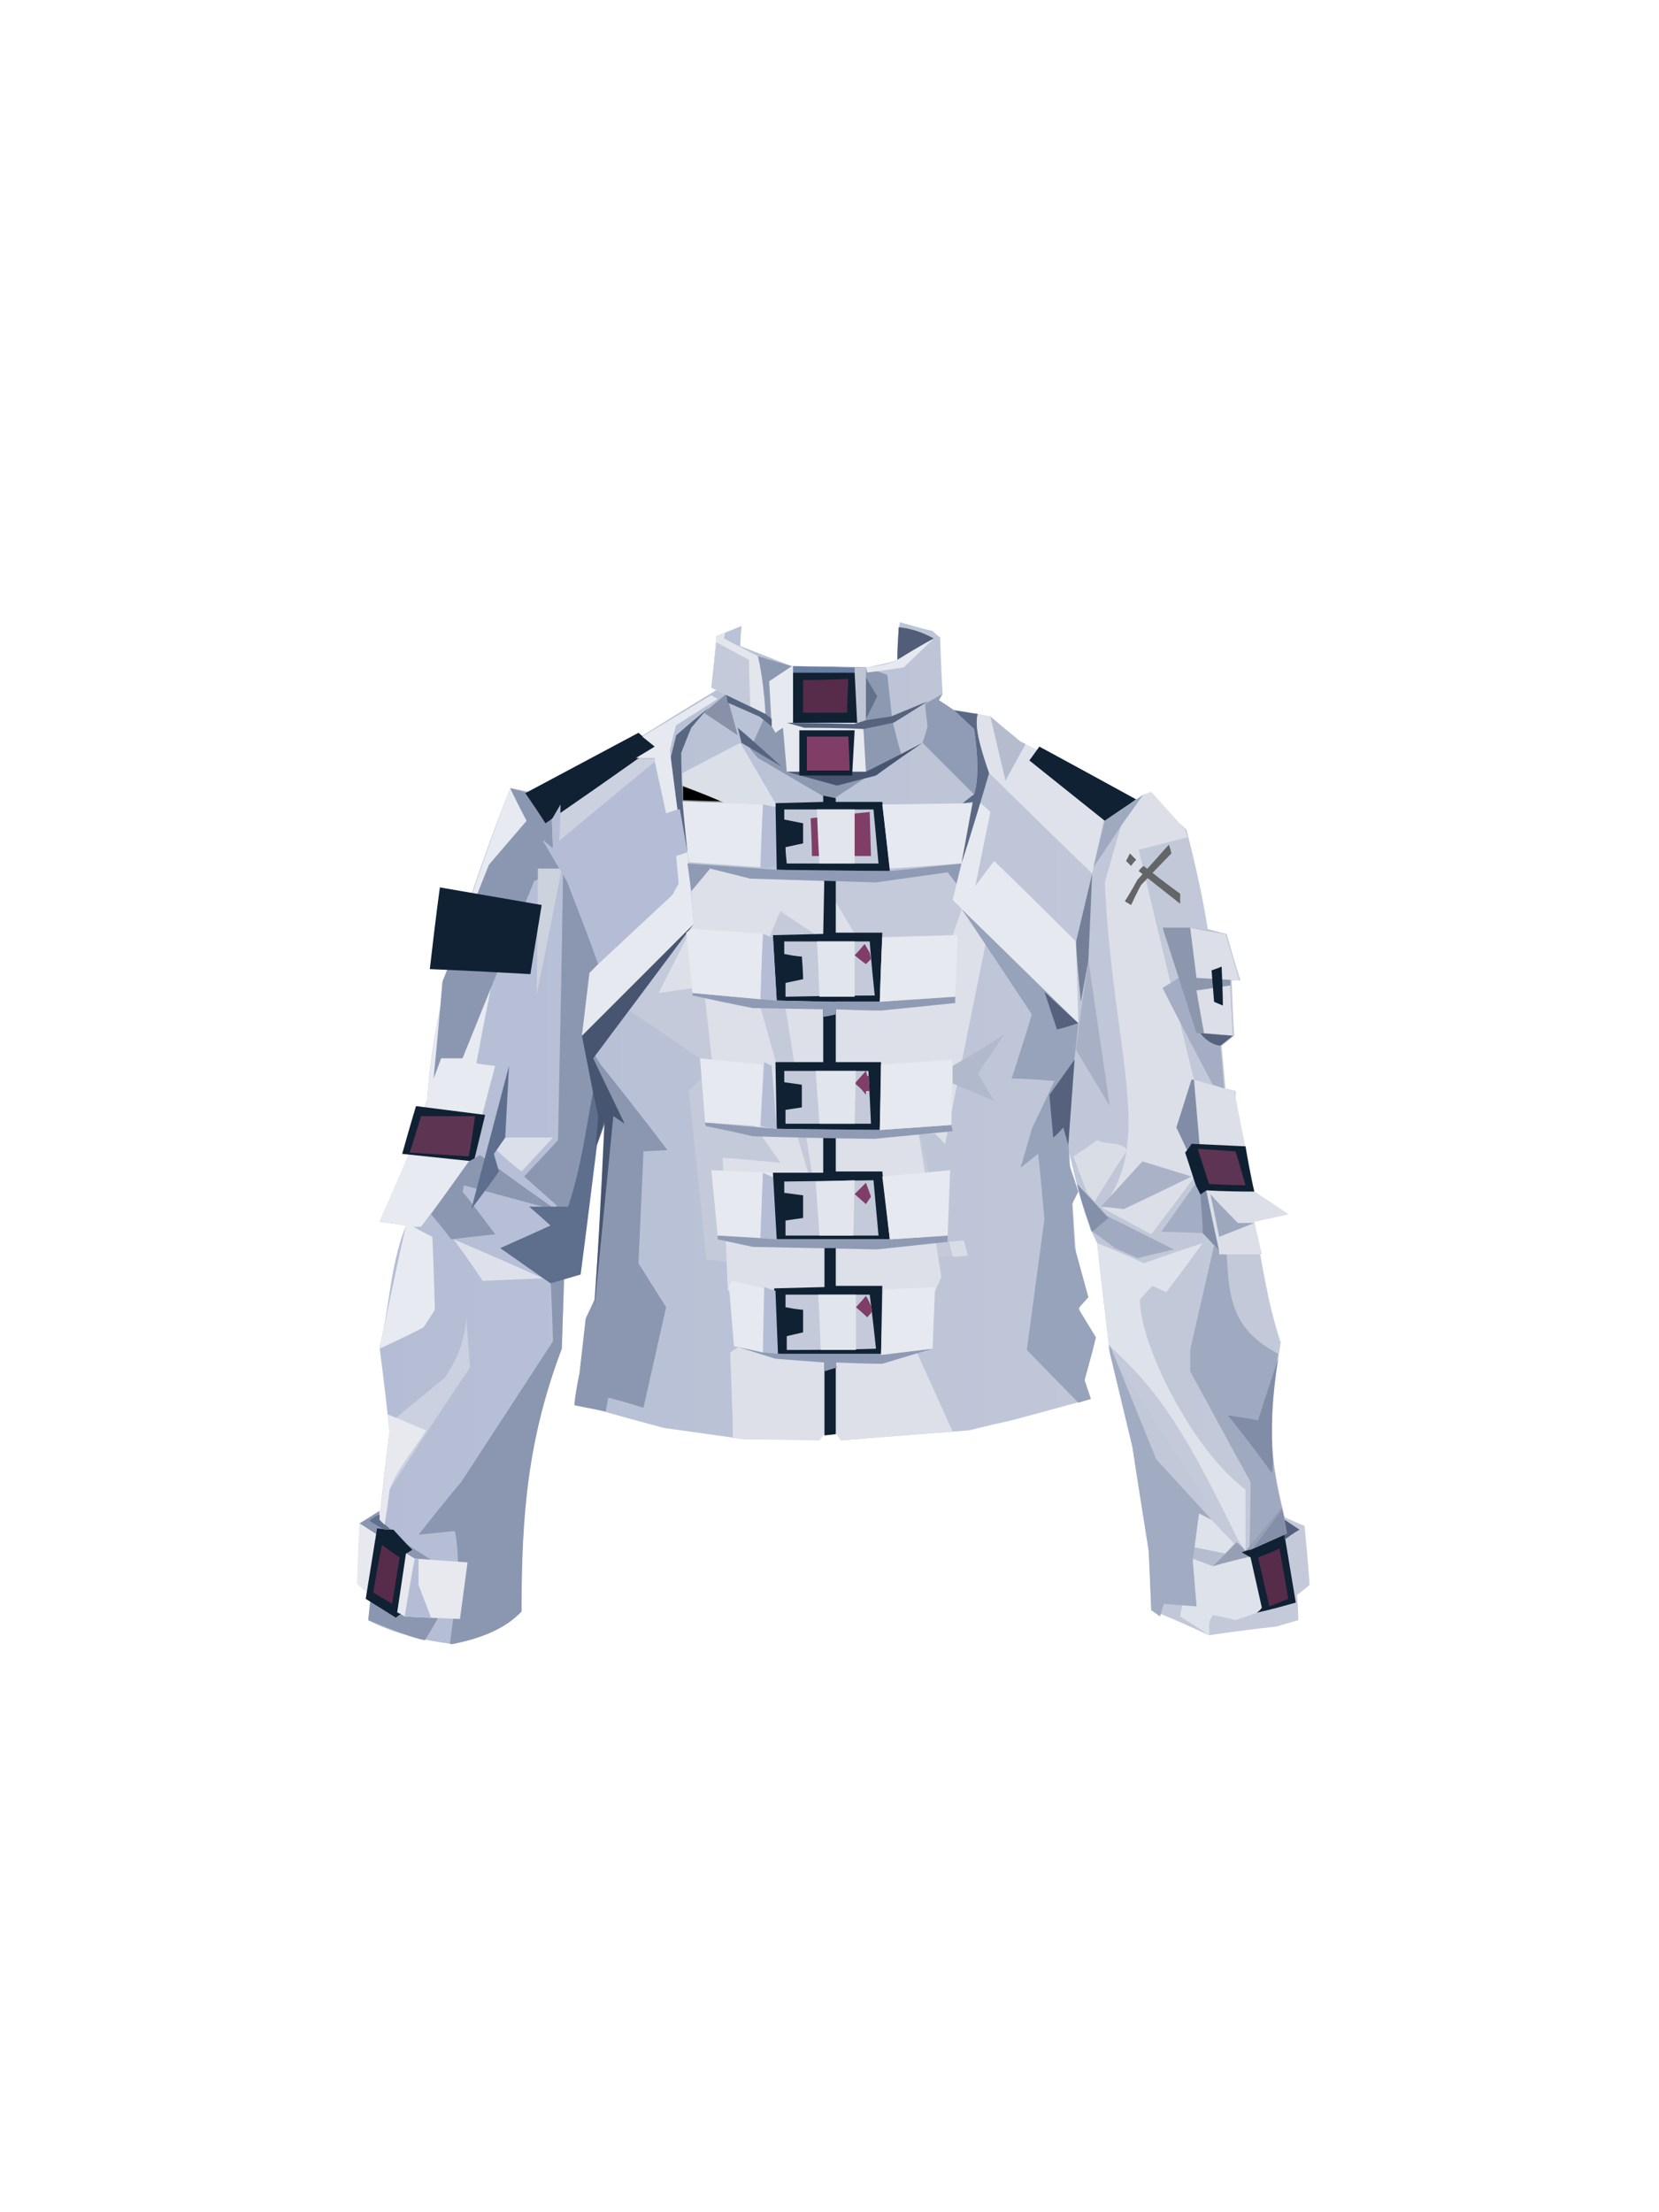 <?xml version="1.0" encoding="UTF-8"?><svg width="1320px" height="1760px" viewBox="0 0 1320 1760" version="1.1" xmlns="http://www.w3.org/2000/svg" xmlns:xlink="http://www.w3.org/1999/xlink"><defs><linearGradient x1="100%" y1="50%" x2="0%" y2="50%" id="id-96844"><stop stop-color="#C4CAD9" offset="0%"></stop><stop stop-color="#B4BDD5" offset="100%"></stop></linearGradient></defs><g transform=" translate(284,495)" id="id-96845"><path d=" M 131,787 C 122,797 87,806 76,813 C 53,810 30,805 9,794 C 15,741 18,715 18,715 C 23,667 26,644 26,644 C 21,599 18,577 18,577 C 26,546 26,513 39,480 C 25,478 18,477 18,477 C 34,441 41,424 41,424 C 51,394 56,379 56,379 C 61,301 89,216 122,132 C 132,134 138,135 138,135 C 197,106 226,91 226,91 C 266,66 286,54 286,54 C 283,53 282,52 282,52 C 285,25 286,11 286,11 C 299,6 306,3 306,3 C 305,14 305,19 305,19 C 333,30 346,35 346,35 C 386,35 406,36 406,36 C 414,34 422,33 430,30 C 430,22 430,13 432,0 C 449,5 458,7 458,7 C 462,11 464,12 464,12 C 465,42 466,57 466,57 C 464,60 463,62 463,62 C 471,67 475,70 475,70 C 494,73 504,75 504,75 C 520,92 527,101 527,101 C 588,130 618,145 618,145 C 628,143 633,141 633,141 C 651,157 660,165 660,165 C 667,192 673,219 677,244 C 687,247 692,248 692,248 C 699,273 703,285 703,285 C 698,285 696,285 696,285 C 697,314 698,329 698,329 C 692,334 688,337 688,337 C 690,360 691,371 691,371 C 696,372 699,373 699,373 C 700,403 701,418 701,418 C 709,441 714,453 714,453 C 732,465 741,471 741,471 C 723,475 714,477 714,477 C 720,508 724,540 735,573 C 724,643 726,659 738,712 C 749,717 754,719 754,719 C 757,750 758,766 758,766 C 752,771 748,774 748,774 C 749,787 749,794 749,794 C 738,797 732,799 732,799 C 696,803 678,806 678,806 C 648,792 632,786 632,786 C 631,755 630,739 630,739 C 621,684 617,656 617,656 C 605,606 599,581 599,581 C 592,523 589,494 589,494 C 578,474 571,440 562,402 C 565,408 566,410 566,410 C 575,549 580,619 580,619 L 521,635 C 498,640 487,643 487,643 C 419,648 385,651 385,651 C 383,647 381,645 381,645 C 375,646 372,646 372,646 C 369,649 368,650 368,650 C 328,650 308,650 308,650 C 265,644 244,641 244,641 C 199,629 176,622 176,622 C 176,616 194,568 200,517 C 205,462 198,405 197,399 C 176,457 166,486 166,486 L 163,578 C 133,656 122,726 131,787 Z" fill="url(#id-96844)" id="id-96846"></path><path d=" M 313,101 L 319,108 C 358,131 377,142 377,142 C 415,117 433,105 433,105 C 428,87 426,78 426,78 L 422,42 L 406,36 C 366,35 346,35 346,35 C 328,30 319,27 319,27 C 322,44 325,60 325,74 C 317,92 313,101 313,101 Z" fill="#8D98B1" id="id-96847"></path><path d=" M 76,813 C 75,813 74,813 74,813 C 77,786 84,756 78,723 C 59,725 49,726 49,726 C 71,698 83,684 83,684 C 132,609 156,572 156,572 C 155,538 154,521 154,521 C 157,483 159,464 159,464 C 142,449 133,441 133,441 C 151,422 160,412 160,412 C 163,271 164,200 164,200 C 168,207 169,211 169,211 C 185,252 192,272 192,272 C 183,310 179,329 179,329 C 189,344 194,352 194,352 C 230,397 247,420 247,420 L 228,421 L 224,510 L 246,545 C 234,598 228,625 228,625 C 209,619 200,617 200,617 L 198,628 L 173,623 C 173,621 174,612 177,598 L 182,554 L 189,539 C 195,458 198,411 197,399 L 166,485 L 163,578 C 136,650 131,709 131,787 C 120,799 102,808 76,813 Z" fill="#8B97B1" id="id-96848"></path><path d=" M 54,810 C 61,799 64,793 64,793 C 61,761 59,746 59,746 C 31,728 17,719 17,719 C 18,711 18,707 18,707 C 7,714 2,717 2,717 L 16,726 L 9,794 C 29,802 44,808 54,810 Z" fill="#8B97B1" id="id-96849"></path><path d=" M 82,793 C 53,792 38,791 38,791 C 25,783 10,775 0,765 C 1,733 2,717 2,717 C 31,736 46,745 46,745 L 88,748 C 84,778 82,793 82,793 Z" fill="#E7E9EF" id="id-96850"></path><path d=" M 38,791 C 43,760 46,745 46,745 C 48,745 49,745 49,745 C 49,759 49,766 49,766 L 59,792 L 38,791 Z" fill="#B4BDD5" id="id-96851"></path><path d=" M 35,789 C 32,791 31,792 31,792 C 15,782 7,777 7,777 C 13,740 16,721 16,721 C 25,722 29,722 29,722 C 39,733 44,738 44,738 C 41,740 39,741 39,741 L 32,788 C 34,789 35,789 35,789 Z" fill="#0F2133" id="id-96852"></path><path d=" M 18,710 C 15,711 12,713 10,715 C 18,720 22,722 22,722 C 25,722 27,722 27,722 L 18,714 C 18,712 18,710 18,710 Z" fill="#60708D" id="id-96853"></path><path d=" M 18,714 C 21,717 22,718 22,718 C 25,699 26,690 26,690 C 68,625 90,593 90,593 C 88,567 87,554 87,554 C 85,576 78,589 70,601 L 25,638 L 26,643 C 20,691 18,714 18,714 Z" fill="#CBD1E1" id="id-96854"></path><path d=" M 18,714 L 22,718 C 25,699 26,690 26,690 C 31,675 45,659 55,643 L 24,630 L 26,643 L 18,714 Z" fill="#E7E9EF" id="id-96855"></path><path d=" M 18,578 C 42,567 53,561 53,561 C 59,552 62,547 62,547 C 61,508 60,489 60,489 C 50,484 45,481 45,481 C 49,481 51,481 51,481 C 77,446 90,429 90,429 C 103,379 110,353 110,353 C 100,352 95,351 95,351 C 104,303 109,279 109,279 L 135,158 L 122,132 C 87,224 61,304 56,379 L 41,424 L 18,477 L 39,480 C 28,528 22,560 18,578 Z" fill="#E7EAF0" id="id-96856"></path><path d=" M 111,420 C 124,432 131,437 131,437 L 156,410 L 118,410 C 113,417 111,420 111,420 Z" fill="#DBDFE9" id="id-96857"></path><path d=" M 93,429 C 55,425 36,423 36,423 C 43,398 47,385 47,385 L 102,392 C 96,417 93,429 93,429 Z" fill="#0F2133" id="id-96858"></path><path d=" M 51,393 C 80,393 94,393 94,393 C 91,415 89,425 89,425 L 42,422 C 48,403 51,393 51,393 Z" fill="#5E3453" id="id-96859"></path><path d=" M 59,471 C 70,484 75,491 75,491 C 99,488 110,487 110,487 C 93,464 84,453 84,453 C 85,450 85,448 85,448 L 159,468 C 118,439 98,424 98,424 L 89,429 C 69,457 59,471 59,471 Z" fill="#8B97B1" id="id-96860"></path><path d=" M 178,519 L 154,526 C 127,507 114,498 114,498 C 141,486 154,480 154,480 C 143,470 137,465 137,465 C 157,465 168,465 168,465 C 178,436 182,404 188,373 L 197,399 L 191,416 L 183,480 L 178,519 Z" fill="#5E6E8D" id="id-96861"></path><path d=" M 189,545 C 199,444 204,393 204,393 C 210,397 213,399 213,399 C 196,364 188,347 188,347 L 268,240 L 179,329 C 185,359 188,375 188,375 L 192,393 L 190,417 L 197,397 C 194,464 191,513 189,545 Z" fill="#485571" id="id-96862"></path><path d=" M 77,491 C 93,513 100,524 100,524 L 148,522 C 101,501 77,491 77,491 Z" fill="#DEE1EB" id="id-96863"></path><path d=" M 61,363 C 66,312 68,286 68,286 L 105,193 L 135,158 C 126,141 122,132 122,132 C 144,138 155,141 155,141 C 155,167 156,180 156,180 C 150,175 148,173 148,173 C 157,189 161,196 161,196 C 148,203 141,206 141,206 C 103,300 84,347 84,347 L 67,347 C 63,358 61,363 61,363 Z" fill="#8B97B1" id="id-96864"></path><path d=" M 91,467 C 106,447 113,437 113,437 C 110,427 109,423 109,423 L 118,410 L 121,353 C 101,429 91,467 91,467 Z" fill="#5E6E8E" id="id-96865"></path><path d=" M 143,296 C 144,230 144,196 144,196 L 163,196 C 150,263 143,296 143,296 Z" fill="#CDD2DF" id="id-96866"></path><path d=" M 138,280 C 85,277 58,276 58,276 C 63,232 66,211 66,211 L 147,225 C 141,261 138,280 138,280 Z" fill="#0F2133" id="id-96867"></path><path d=" M 161,174 C 212,132 237,111 237,111 C 237,109 237,109 237,109 L 192,108 C 156,126 138,135 138,135 L 162,143 C 161,163 161,174 161,174 Z" fill="#CCD1DF" id="id-96868"></path><path d=" M 134,136 C 145,152 150,160 150,160 C 208,120 237,99 237,99 L 224,88 C 164,120 134,136 134,136 Z" fill="#0F2133" id="id-96869"></path><path d=" M 192,272 C 231,235 251,217 251,217 C 254,211 256,208 256,208 C 255,193 254,186 254,186 C 260,184 263,183 263,183 C 259,160 257,149 257,149 L 246,152 L 237,111 C 186,153 161,174 161,174 C 162,154 162,145 162,145 L 155,157 L 156,180 L 148,174 L 170,211 C 185,252 192,272 192,272 Z" fill="#B4BDD5" id="id-96870"></path><path d=" M 254,186 L 263,183 L 268,240 C 209,299 179,329 179,329 L 185,279 L 192,272 L 251,217 L 256,208 L 254,186 Z" fill="#E6E9EF" id="id-96871"></path><path d=" M 278,507 C 269,417 264,373 264,373 C 277,360 283,354 283,354 L 217,309 C 251,263 268,240 268,240 C 267,223 266,214 266,214 C 276,202 280,195 280,195 C 302,201 313,204 313,204 C 380,206 413,207 413,207 C 451,202 470,199 470,199 C 492,225 504,237 504,237 C 480,356 468,415 468,415 C 462,408 459,405 459,405 C 451,406 447,406 447,406 L 473,504 L 385,511 L 381,506 L 372,507 L 368,511 L 308,511 C 288,508 278,507 278,507 Z" fill="#C4CAD9" id="id-96872"></path><polygon points="307 650 299 649 299 637 297 581 322 564 295 531 291 426 337 430 283 354 276 290 240 295 268 240 266 214 281 196 313 204 371 206 398 251 474 249 485 217 504 237 468 415 460 407 447 407 465 521 442 573 474 644 385 651 381 645 372 646 368 651" fill="#DDE0E9" id="id-96873"></polygon><path d=" M 359,438 C 333,350 321,306 321,306 C 326,268 329,249 329,249 C 334,236 337,230 337,230 C 355,242 364,248 364,248 C 349,288 341,307 341,307 L 362,438 C 360,438 359,438 359,438 Z" fill="#C4CAD9" id="id-96874"></path><polygon points="331 438 282 436 287 488 334 491" fill="#E6E9EF" id="id-96846"></polygon><polygon points="323 438 321 490 334 491 332 442" fill="#B4BDD5" id="id-96876"></polygon><path d=" M 331,438 L 334,491 L 424,491 L 418,437 L 381,437 L 381,404 C 404,404 416,404 416,404 L 417,350 L 381,350 L 381,302 L 416,302 L 418,247 L 381,247 L 381,198 L 424,198 L 418,143 C 393,143 381,143 381,143 L 381,140 L 371,138 L 371,143 L 333,144 L 334,197 L 372,198 L 371,248 L 331,249 L 334,301 L 371,302 L 371,350 L 333,350 L 334,403 L 371,404 L 371,438 L 331,438 Z" fill="#0F2133" id="id-96877"></path><polygon points="287 488 287 491 315 497 414 499 470 493 470 488 424 491 334 491 321 490" fill="#8F9BB5" id="id-96878"></polygon><polygon points="341 488 341 476 355 474 355 456 340 454 340 445 411 444 415 488" fill="#C4CAD9" id="id-96879"></polygon><polygon points="368 488 365 445 396 444 395 488" fill="#E2E5EC" id="id-96880"></polygon><polygon points="405 463 396 455 405 446 409 457" fill="#7F3D67" id="id-96881"></polygon><polygon points="424 491 470 488 472 436 418 441" fill="#E6E9EF" id="id-96882"></polygon><polygon points="372 647 381 646 381 498 372 498" fill="#0F2133" id="id-96883"></polygon><polygon points="341 399 409 399 407 357 340 357 340 366 354 368 354 386 341 388" fill="#C4CAD9" id="id-96884"></polygon><path d=" M 407,361 L 406,361 L 405,357 L 396,367 C 399,369 402,372 405,376 L 405,373 L 408,373 L 407,361 Z" fill="#7F3D67" id="id-96885"></path><path d=" M 277,398 C 277,400 278,401 278,401 C 303,406 315,409 315,409 C 380,411 412,411 412,411 C 453,407 474,405 474,405 L 473,400 L 416,404 L 334,403 C 296,400 277,398 277,398 Z" fill="#8F9BB5" id="id-96886"></path><path d=" M 321,401 C 323,367 324,350 324,350 L 330,353 L 334,403 C 325,402 321,401 321,401 Z" fill="#B4BDD5" id="id-96887"></path><path d=" M 273,347 L 277,398 C 307,400 321,401 321,401 L 323,352 L 273,347 Z" fill="#E6E9EF" id="id-96888"></path><path d=" M 417,352 L 474,348 L 473,400 L 416,404 C 417,369 417,352 417,352 Z" fill="#E6E9EF" id="id-96889"></path><path d=" M 368,399 C 366,371 365,357 365,357 C 386,357 397,357 397,357 L 396,399 C 377,399 368,399 368,399 Z" fill="#E1E5EC" id="id-96890"></path><path d=" M 371,314 C 378,313 381,312 381,312 C 381,309 381,308 381,308 C 405,309 417,309 417,309 C 456,305 476,303 476,303 L 476,297 L 416,302 C 361,302 334,301 334,301 C 289,297 267,295 267,295 C 267,297 267,297 267,297 C 299,304 315,307 315,307 L 371,308 C 371,312 371,314 371,314 Z" fill="#8F9BB5" id="id-96891"></path><path d=" M 321,300 C 322,265 323,248 323,248 L 331,251 L 334,301 C 325,300 321,300 321,300 Z" fill="#B4BDD5" id="id-96892"></path><path d=" M 341,298 C 388,297 412,297 412,297 C 409,269 408,254 408,254 C 363,254 340,254 340,254 C 340,261 340,264 340,264 C 350,266 354,266 354,266 C 355,278 355,284 355,284 L 341,287 C 341,294 341,298 341,298 Z" fill="#C4CAD9" id="id-96893"></path><path d=" M 368,298 C 367,269 366,254 366,254 C 386,254 396,254 396,254 L 396,298 C 378,298 368,298 368,298 Z" fill="#E1E5EC" id="id-96894"></path><path d=" M 404,256 C 399,262 396,265 396,265 C 402,270 405,272 405,272 C 408,269 409,268 409,268 L 408,263 C 405,258 404,256 404,256 Z" fill="#7F3D67" id="id-96895"></path><path d=" M 418,251 L 478,249 L 476,298 L 416,302 C 417,268 418,251 418,251 Z" fill="#E6E9EF" id="id-96896"></path><path d=" M 323,248 C 285,245 266,244 266,244 L 262,247 L 267,295 L 321,300 C 322,265 323,248 323,248 Z" fill="#E6E9EF" id="id-96897"></path><polygon points="381 583 417 583 418 528 381 528 371 529 332 530 334 582 371 583" fill="#0F2133" id="id-96877"></polygon><path d=" M 372,596 C 378,594 382,593 382,593 C 381,591 381,589 381,589 C 405,590 418,590 418,590 L 458,578 L 418,582 C 362,582 334,582 334,582 L 301,576 L 333,586 L 372,589 C 372,593 372,596 372,596 Z" fill="#8F9BB5" id="id-96891"></path><path d=" M 322,581 C 323,546 324,529 324,529 L 333,532 L 335,582 C 326,581 322,581 322,581 Z" fill="#B4BDD5" id="id-96892"></path><path d=" M 342,579 C 389,579 413,578 413,578 C 410,550 408,535 408,535 C 364,535 341,535 341,535 C 341,542 341,545 341,545 C 351,547 355,547 355,547 C 355,559 355,565 355,565 L 342,568 C 342,575 342,579 342,579 Z" fill="#C4CAD9" id="id-96893"></path><path d=" M 369,579 C 368,550 367,535 367,535 C 387,535 397,535 397,535 L 397,579 C 379,579 369,579 369,579 Z" fill="#E1E5EC" id="id-96894"></path><path d=" M 405,536 C 400,542 397,545 397,545 C 403,550 406,553 406,553 C 409,550 410,548 410,548 L 409,544 C 407,539 405,536 405,536 Z" fill="#7F3D67" id="id-96895"></path><path d=" M 419,531 L 460,529 L 458,578 L 417,583 C 418,548 419,531 419,531 Z" fill="#E6E9EF" id="id-96896"></path><path d=" M 324,530 C 307,526 299,524 299,524 L 296,528 L 300,576 L 323,581 L 324,530 Z" fill="#E6E9EF" id="id-96897"></path><path d=" M 471,493 C 479,492 483,492 483,492 L 486,504 L 474,505 C 472,497 471,493 471,493 Z" fill="#D8DCE5" id="id-96906"></path><path d=" M 474,353 C 502,337 515,328 515,328 C 501,349 494,359 494,359 C 503,374 507,381 507,381 L 474,367 C 474,358 474,353 474,353 Z" fill="#B1BACD" id="id-96907"></path><path d=" M 584,618 C 577,620 574,621 574,621 L 533,579 L 547,475 C 544,440 542,423 542,423 C 533,430 528,434 528,434 C 534,414 537,403 537,403 C 549,378 555,365 555,365 C 532,363 521,363 521,363 C 532,329 537,312 537,312 C 500,256 481,228 481,228 C 543,289 574,319 574,319 C 571,348 569,362 569,362 L 566,416 L 562,402 L 566,410 L 567,432 L 574,453 L 569,463 L 571,497 L 582,537 L 574,546 L 588,569 L 585,581 L 579,603 L 584,618 Z" fill="#97A2BB" id="id-96908"></path><path d=" M 554,410 C 552,388 551,376 551,376 L 571,348 L 566,416 L 562,402 C 557,408 554,410 554,410 Z" fill="#55617D" id="id-96909"></path><path d=" M 574,319 C 562,323 557,324 557,324 L 547,294 C 565,311 574,319 574,319 Z" fill="#55617D" id="id-96910"></path><path d=" M 572,340 C 590,370 599,385 599,385 L 582,269 C 575,316 572,340 572,340 Z" fill="#A7B0C5" id="id-96911"></path><path d=" M 576,302 C 573,271 572,255 572,255 L 585,200 L 582,269 C 578,291 576,302 576,302 Z" fill="#758098" id="id-96912"></path><path d=" M 474,221 L 574,319 C 573,276 572,254 572,254 C 529,211 507,190 507,190 C 497,203 492,210 492,210 C 500,171 504,151 504,151 C 499,146 496,144 496,144 L 418,145 C 422,179 424,196 424,196 L 481,192 L 474,221 Z" fill="#E6E9EF" id="id-96913"></path><path d=" M 481,192 C 487,159 490,143 490,143 C 484,144 482,144 482,144 C 488,139 491,137 491,137 C 495,124 494,105 491,85 L 475,70 C 487,72 494,73 494,73 C 491,82 496,100 503,120 C 489,168 481,192 481,192 Z" fill="#5B6984" id="id-96914"></path><path d=" M 503,120 C 558,174 585,200 585,200 L 600,131 L 528,95 L 504,75 L 494,73 C 491,84 497,102 503,120 Z" fill="#DFE2EA" id="id-96915"></path><path d=" M 504,75 C 512,109 516,126 516,126 L 532,97 L 528,95 C 512,82 504,75 504,75 Z" fill="#B4BCCE" id="id-96916"></path><path d=" M 543,99 C 538,106 535,110 535,110 C 575,142 595,158 595,158 L 620,141 C 569,113 543,99 543,99 Z" fill="#0F2133" id="id-96917"></path><path d=" M 586,195 C 601,173 608,162 608,162 L 626,137 L 595,158 C 589,182 586,195 586,195 Z" fill="#9FA9C0" id="id-96918"></path><path d=" M 632,135 C 650,155 659,165 659,165 C 660,169 661,171 661,171 C 635,178 622,181 622,181 C 651,303 666,364 666,364 L 698,373 L 714,453 L 741,471 L 714,477 C 718,494 720,503 720,503 C 697,503 686,503 686,503 C 677,457 672,434 672,434 C 645,470 632,487 632,487 C 606,473 593,466 593,466 C 635,412 602,347 595,207 L 608,162 L 626,137 L 632,135 Z" fill="#DCDFE8" id="id-96919"></path><path d=" M 626,194 C 645,209 655,216 655,216 C 655,222 655,224 655,224 L 622,198 C 624,195 626,194 626,194 Z" fill="#636566" id="id-96920"></path><path d=" M 615,184 C 618,187 620,189 620,189 C 617,192 616,194 616,194 L 612,190 C 614,186 615,184 615,184 Z" fill="#636566" id="id-96921"></path><path d=" M 690,371 C 684,369 681,368 681,368 C 654,317 641,291 641,291 L 662,278 L 687,337 C 689,360 690,371 690,371 Z" fill="#A4ADC3" id="id-96922"></path><path d=" M 611,222 C 614,224 616,225 616,225 C 621,214 624,209 624,209 C 640,192 648,184 648,184 C 647,179 646,177 646,177 L 621,205 C 615,216 611,222 611,222 Z" fill="#636566" id="id-96923"></path><path d=" M 663,243 L 691,248 L 695,285 C 696,314 697,329 697,329 C 678,327 668,327 668,327 L 641,243 L 663,243 Z" fill="#8C97AE" id="id-96924"></path><path d=" M 663,243 L 668,283 L 702,285 L 691,248 C 672,245 663,243 663,243 Z" fill="#DCDFE8" id="id-96925"></path><path d=" M 668,293 L 695,289 C 696,316 697,329 697,329 L 674,327 C 670,305 668,293 668,293 Z" fill="#DCDFE8" id="id-96926"></path><path d=" M 697,329 L 687,337 C 680,336 675,332 671,327 L 697,329 Z" fill="#56627E" id="id-96927"></path><path d=" M 666,364 L 672,434 C 681,478 686,500 686,500 C 675,488 670,483 670,483 C 669,453 669,438 669,438 L 652,402 L 664,364 L 666,364 Z" fill="#818DA6" id="id-96928"></path><path d=" M 659,422 C 663,417 664,415 664,415 L 707,417 C 711,441 714,453 714,453 C 689,453 676,452 676,452 L 670,456 C 663,434 659,422 659,422 Z" fill="#0F2032" id="id-96929"></path><path d=" M 678,447 C 698,448 707,448 707,448 C 702,430 699,421 699,421 L 669,419 C 675,438 678,447 678,447 Z" fill="#5D3453" id="id-96930"></path><path d=" M 679,455 C 684,478 686,489 686,489 C 704,482 714,478 714,478 L 701,478 C 686,463 679,455 679,455 Z" fill="#9DA8BF" id="id-96931"></path><path d=" M 673,486 C 651,485 640,485 640,485 L 667,447 L 671,455 C 673,476 673,486 673,486 Z" fill="#A3ADC3" id="id-96932"></path><path d=" M 626,510 C 657,499 673,494 673,494 C 654,520 644,533 644,533 C 637,530 633,528 633,528 C 626,535 623,539 623,539 C 623,576 666,660 707,690 L 707,739 L 599,581 L 589,494 C 614,504 626,510 626,510 Z" fill="#DEE2EA" id="id-96933"></path><path d=" M 584,484 C 597,493 603,498 603,498 C 615,503 621,506 621,506 C 641,501 650,499 650,499 L 578,463 L 584,484 Z" fill="#A0ABC1" id="id-96934"></path><path d=" M 592,465 C 604,466 610,467 610,467 C 646,450 664,441 664,441 L 625,429 C 603,453 592,465 592,465 Z" fill="#AAB2C7" id="id-96935"></path><path d=" M 573,447 C 590,465 598,474 598,474 L 585,485 C 579,469 575,456 573,447 Z" fill="#8490A9" id="id-96936"></path><path d=" M 587,461 C 604,433 613,420 613,420 C 608,413 596,416 589,412 C 577,421 570,425 570,425 L 581,454 C 585,459 587,461 587,461 Z" fill="#D9DDE6" id="id-96937"></path><path d=" M 682,496 C 669,552 663,579 663,579 C 663,590 663,596 663,596 C 695,655 711,684 711,684 C 711,720 710,738 710,738 L 740,725 L 738,712 C 726,668 724,635 733,582 C 697,563 694,540 692,503 L 686,503 L 686,500 L 682,496 Z" fill="#9FA9C0" id="id-96846"></path><path d=" M 733,586 C 722,619 717,635 717,635 C 701,632 693,631 693,631 C 717,661 728,677 728,677 L 729,668 C 727,643 728,616 733,586 Z" fill="#818DA6" id="id-96939"></path><path d=" M 678,806 C 679,801 676,797 681,790 C 693,792 699,794 699,794 C 714,789 721,786 721,786 C 715,758 712,743 712,743 C 691,748 681,751 681,751 C 693,739 698,733 698,733 C 686,720 680,714 680,714 C 673,711 670,709 670,709 C 666,733 665,745 665,745 C 667,770 668,783 668,783 C 661,781 657,780 657,780 L 655,791 C 671,801 678,806 678,806 Z" fill="#DEE2EA" id="id-96940"></path><path d=" M 681,751 C 670,747 665,745 665,745 C 666,739 666,736 666,736 L 691,741 L 681,751 Z" fill="#B5BDCF" id="id-96941"></path><path d=" M 681,751 L 700,732 C 705,736 707,739 707,739 L 736,704 L 740,725 L 711,738 L 712,743 C 691,748 681,751 681,751 Z" fill="#979FB5" id="id-96942"></path><path d=" M 704,740 C 709,738 711,738 711,738 C 729,730 738,726 738,726 C 744,762 747,780 747,780 C 726,786 716,788 716,788 C 719,786 720,784 720,784 L 711,744 L 704,740 Z" fill="#0F2133" id="id-96943"></path><path d=" M 717,744 C 728,740 734,737 734,737 C 739,764 741,777 741,777 L 726,783 C 720,757 717,744 717,744 Z" fill="#562C4A" id="id-96944"></path><path d=" M 738,730 C 746,724 750,722 750,722 L 738,714 L 740,725 L 738,726 C 738,729 738,730 738,730 Z" fill="#55617C" id="id-96945"></path><path d=" M 698,733 C 700,731 701,730 701,730 C 660,646 639,612 598,575 C 598,579 599,581 599,581 L 679,703 L 680,714 C 692,727 698,733 698,733 Z" fill="#C4CAD9" id="id-96946"></path><path d=" M 740,725 C 722,733 713,737 713,737 L 736,706 C 739,719 740,725 740,725 Z" fill="#858FA7" id="id-96947"></path><path d=" M 266,214 L 263,192 L 334,197 L 424,198 C 462,194 481,192 481,192 L 477,208 L 470,199 L 413,207 L 313,204 L 281,196 L 266,214 Z" fill="#8F9BB5" id="id-96948"></path><path d=" M 342,192 C 341,183 341,179 341,179 C 350,177 355,176 355,176 C 355,165 355,160 355,160 C 345,158 340,157 340,157 C 340,152 340,149 340,149 C 387,149 411,149 411,149 L 415,192 C 366,192 342,192 342,192 Z" fill="#C4CAD9" id="id-96949"></path><path d=" M 361,156 C 362,176 362,186 362,186 C 394,186 409,186 409,186 L 408,151 C 377,154 361,156 361,156 Z" fill="#803E67" id="id-96950"></path><path d=" M 368,192 C 387,192 396,192 396,192 C 396,163 396,149 396,149 L 366,149 C 367,178 368,192 368,192 Z" fill="#E2E5EC" id="id-96951"></path><path d=" M 332,147 C 326,146 323,145 323,145 C 322,179 321,196 321,196 L 333,194 C 333,163 332,147 332,147 Z" fill="#B4BDD5" id="id-96952"></path><path d=" M 323,145 C 280,143 258,142 258,142 L 264,191 L 321,195 C 322,162 323,145 323,145 Z" fill="#E6E9EF" id="id-96953"></path><path d=" M 294,143 L 259,130 L 259,142 C 282,143 294,143 294,143 Z" stroke="#979797" id="id-96954"></path><path d=" M 259,130 C 259,123 259,120 259,120 L 305,96 L 333,144 L 333,147 L 323,145 L 293,144 C 270,134 259,130 259,130 Z" fill="#DBDFE8" id="id-96955"></path><path d=" M 263,183 C 260,155 259,142 259,142 C 258,116 258,104 258,104 C 263,91 266,84 266,84 C 275,73 280,68 280,68 C 263,82 254,90 254,90 C 251,103 249,110 249,110 L 255,149 L 257,149 L 263,183 Z" fill="#586680" id="id-96956"></path><path d=" M 246,152 L 255,149 L 249,102 C 252,88 254,82 254,82 C 276,68 287,61 287,61 C 283,59 282,58 282,58 L 227,91 L 237,99 L 222,108 L 237,108 L 237,111 L 246,152 Z" fill="#E6E9EF" id="id-96957"></path><path d=" M 303,90 C 285,78 276,72 276,72 L 294,57 C 300,79 303,90 303,90 Z" fill="#8891A8" id="id-96958"></path><path d=" M 333,88 C 337,85 339,84 339,84 C 341,107 342,119 342,119 C 384,119 405,119 405,119 L 403,85 L 396,81 L 396,36 C 363,35 346,35 346,35 C 334,43 328,47 328,47 L 330,83 C 332,86 333,88 333,88 Z" fill="#E6E9EF" id="id-96959"></path><path d=" M 303,84 C 305,92 306,96 306,96 L 338,115 C 315,94 303,84 303,84 Z" fill="#576480" id="id-96960"></path><path d=" M 325,73 L 282,52 C 285,25 286,11 286,11 C 291,9 293,8 293,8 L 292,13 L 319,27 C 323,44 324,59 325,73 Z" fill="#E3E6ED" id="id-96961"></path><path d=" M 313,67 C 312,42 312,30 312,30 L 286,16 L 282,52 C 303,62 313,67 313,67 Z" fill="#C4CAD9" id="id-96962"></path><path d=" M 431,4 C 441,5 450,8 459,13 L 430,30 C 430,18 431,9 431,4 Z" fill="#525D79" id="id-96963"></path><path d=" M 406,40 L 405,36 C 413,35 422,34 430,30 C 449,18 459,13 459,13 L 435,36 C 416,39 406,40 406,40 Z" fill="#E6E9EF" id="id-96964"></path><path d=" M 405,36 L 396,36 C 396,66 396,81 396,81 L 405,78 L 405,36 Z" fill="#BEC5D5" id="id-96965"></path><path d=" M 405,44 C 405,66 405,77 405,77 L 414,59 L 405,44 Z" fill="#65718B" id="id-96966"></path><path d=" M 342,119 C 384,119 405,119 405,119 C 435,104 450,96 450,96 C 425,113 413,122 413,122 L 382,130 L 342,119 Z" fill="#485571" id="id-96967"></path><path d=" M 450,96 C 453,87 454,83 454,83 L 452,65 L 466,57 L 463,62 L 475,70 L 491,85 C 494,105 495,124 491,137 C 464,110 450,96 450,96 Z" fill="#909BB5" id="id-96968"></path><path d=" M 330,83 C 323,77 320,75 320,75 L 295,64 L 294,58 C 315,68 325,73 325,73 L 330,77 C 330,81 330,83 330,83 Z" fill="#576680" id="id-96969"></path><path d=" M 352,122 C 352,98 352,86 352,86 C 381,86 396,86 396,86 L 394,122 C 366,122 352,122 352,122 Z" fill="#0F2133" id="id-96970"></path><path d=" M 358,91 C 380,91 391,91 391,91 C 392,109 392,118 392,118 L 358,118 C 358,100 358,91 358,91 Z" fill="#803E67" id="id-96971"></path><path d=" M 454,63 L 425,75 L 405,78 C 399,80 396,81 396,81 C 360,80 342,80 342,80 L 356,84 C 387,84 403,85 403,85 L 427,80 C 445,69 454,63 454,63 Z" fill="#57637D" id="id-96972"></path><path d=" M 350,76 C 350,54 350,43 350,43 C 380,43 394,42 394,42 L 394,76 C 364,76 350,76 350,76 Z" stroke="#979797" id="id-96973"></path><path d=" M 347,80 C 347,53 347,40 347,40 C 380,40 396,40 396,40 L 398,80 C 364,80 347,80 347,80 Z" fill="#0F2133" id="id-96974"></path><path d=" M 355,46 C 379,46 391,45 391,45 C 390,63 390,72 390,72 L 355,72 C 355,55 355,46 355,46 Z" fill="#562C4A" id="id-96975"></path><polygon points="347 40 347 35 396 36 396 40" fill="#6A7FA8" id="id-96976"></polygon><path d=" M 688,274 C 689,295 689,305 689,305 C 684,303 682,302 682,302 L 680,277 C 686,275 688,274 688,274 Z" fill="#0F2032" id="id-96977"></path><polygon points="639 791 632 786 630 739 617 656 599 581 599 575 636 666 680 714 670 709 665 747 668 783 642 781" fill="#A1ABC2" id="id-96978"></polygon><path d=" M 20,734 C 29,741 34,744 34,744 C 30,768 28,781 28,781 L 13,772 C 17,747 20,734 20,734 Z" fill="#562C4A" id="id-96979"></path></g></svg>